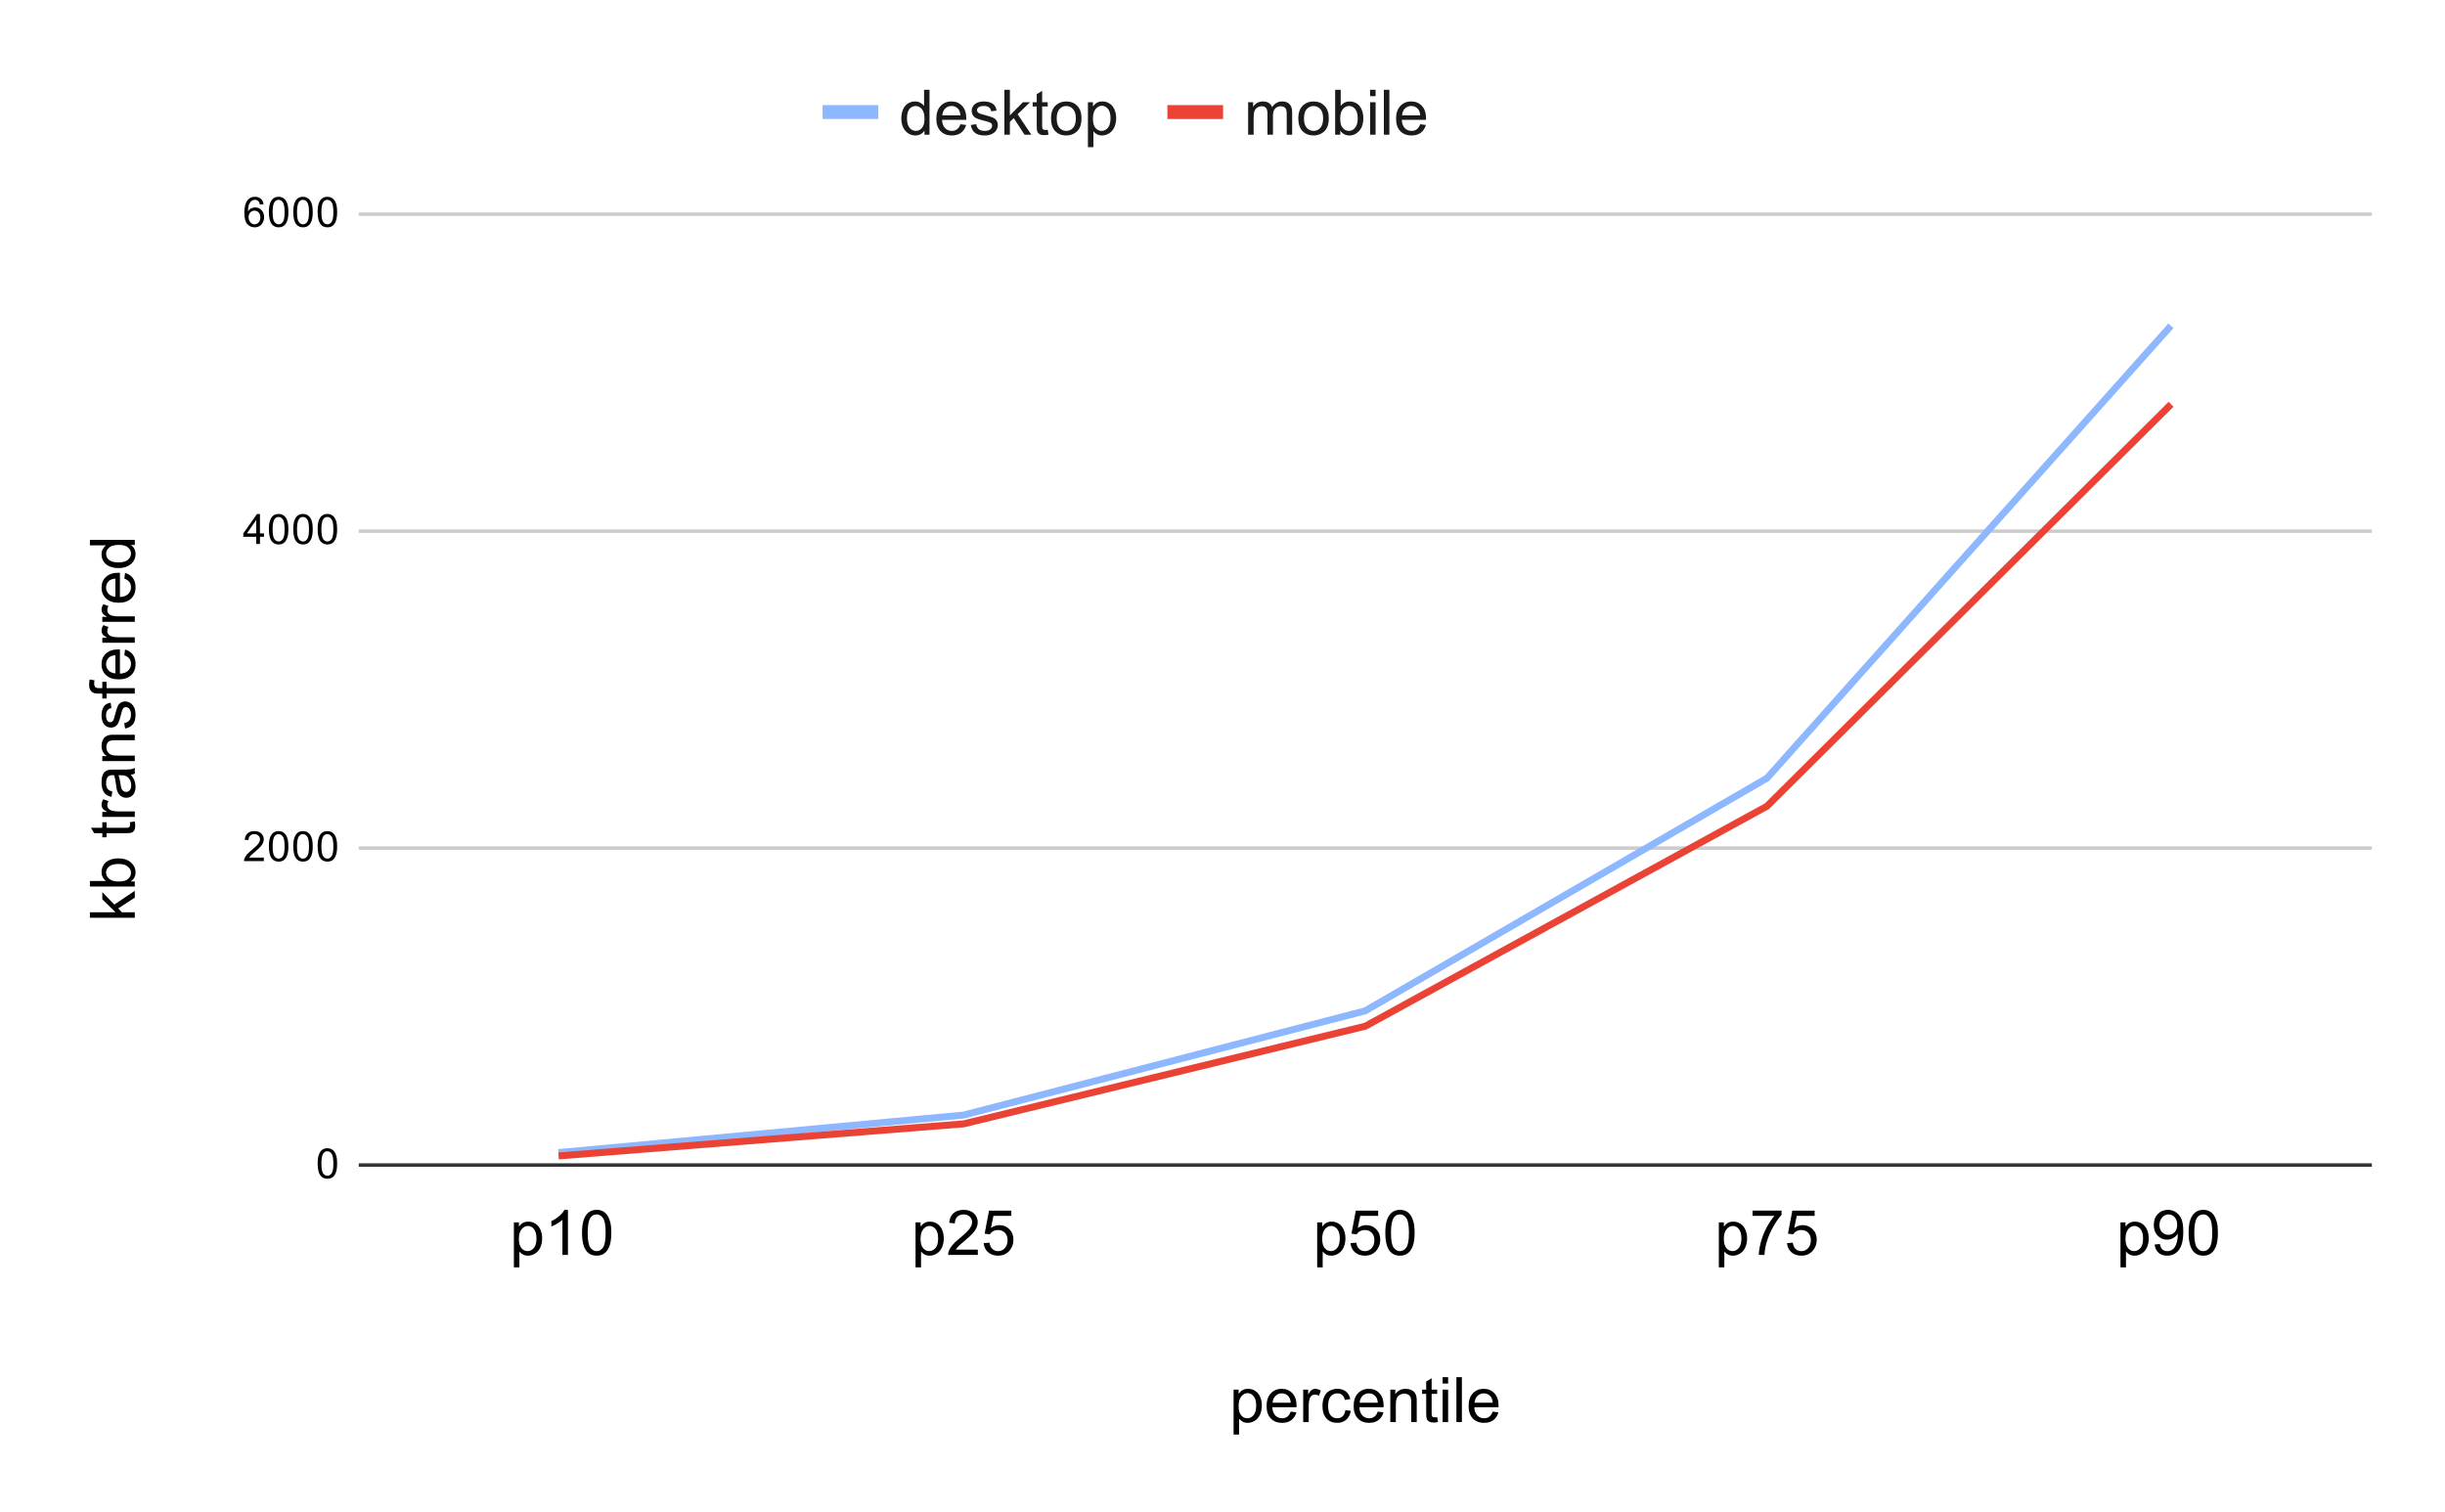 <svg version="1.1" viewBox="0.0 0.0 702.0 434.0" fill="none" stroke="none" stroke-linecap="square" stroke-miterlimit="10" width="702" height="434" xmlns:xlink="http://www.w3.org/1999/xlink" xmlns="http://www.w3.org/2000/svg"><path fill="#ffffff" d="M0 0L702.0 0L702.0 434.0L0 434.0L0 0Z" fill-rule="nonzero"/><path stroke="#333333" stroke-width="1.0" stroke-linecap="butt" d="M103.5 334.5L680.5 334.5" fill-rule="nonzero"/><path stroke="#cccccc" stroke-width="1.0" stroke-linecap="butt" d="M103.5 243.5L680.5 243.5" fill-rule="nonzero"/><path stroke="#cccccc" stroke-width="1.0" stroke-linecap="butt" d="M103.5 152.5L680.5 152.5" fill-rule="nonzero"/><path stroke="#cccccc" stroke-width="1.0" stroke-linecap="butt" d="M103.5 61.5L680.5 61.5" fill-rule="nonzero"/><clipPath id="id_0"><path d="M103.7 61.125L680.3 61.125L680.3 334.3L103.7 334.3L103.7 61.125Z" clip-rule="nonzero"/></clipPath><path stroke="#8db8ff" stroke-width="2.0" stroke-linecap="butt" clip-path="url(#id_0)" d="M161.36 330.831L276.68 320.154L392.0 290.223L507.32 223.427L622.64 94.289" fill-rule="nonzero"/><path stroke="#ea4335" stroke-width="2.0" stroke-linecap="butt" clip-path="url(#id_0)" d="M161.36 331.805L276.68 322.672L392.0 294.64L507.32 231.477L622.64 116.78" fill-rule="nonzero"/><path fill="#000000" fill-opacity="0.0" clip-path="url(#id_0)" d="M164.36 330.831C164.36 332.488 163.017 333.831 161.36 333.831C159.703 333.831 158.36 332.488 158.36 330.831C158.36 329.174 159.703 327.831 161.36 327.831C163.017 327.831 164.36 329.174 164.36 330.831Z" fill-rule="nonzero"/><path fill="#000000" fill-opacity="0.0" clip-path="url(#id_0)" d="M279.68 320.154C279.68 321.811 278.337 323.154 276.68 323.154C275.023 323.154 273.68 321.811 273.68 320.154C273.68 318.497 275.023 317.154 276.68 317.154C278.337 317.154 279.68 318.497 279.68 320.154Z" fill-rule="nonzero"/><path fill="#000000" fill-opacity="0.0" clip-path="url(#id_0)" d="M395.0 290.223C395.0 291.88 393.657 293.223 392.0 293.223C390.343 293.223 389.0 291.88 389.0 290.223C389.0 288.566 390.343 287.223 392.0 287.223C393.657 287.223 395.0 288.566 395.0 290.223Z" fill-rule="nonzero"/><path fill="#000000" fill-opacity="0.0" clip-path="url(#id_0)" d="M510.32 223.427C510.32 225.084 508.977 226.427 507.32 226.427C505.663 226.427 504.32 225.084 504.32 223.427C504.32 221.771 505.663 220.427 507.32 220.427C508.977 220.427 510.32 221.771 510.32 223.427Z" fill-rule="nonzero"/><path fill="#000000" fill-opacity="0.0" clip-path="url(#id_0)" d="M625.64 94.289C625.64 95.946 624.297 97.289 622.64 97.289C620.983 97.289 619.64 95.946 619.64 94.289C619.64 92.632 620.983 91.289 622.64 91.289C624.297 91.289 625.64 92.632 625.64 94.289Z" fill-rule="nonzero"/><path fill="#000000" fill-opacity="0.0" clip-path="url(#id_0)" d="M164.36 331.805C164.36 333.462 163.017 334.805 161.36 334.805C159.703 334.805 158.36 333.462 158.36 331.805C158.36 330.148 159.703 328.805 161.36 328.805C163.017 328.805 164.36 330.148 164.36 331.805Z" fill-rule="nonzero"/><path fill="#000000" fill-opacity="0.0" clip-path="url(#id_0)" d="M279.68 322.672C279.68 324.329 278.337 325.672 276.68 325.672C275.023 325.672 273.68 324.329 273.68 322.672C273.68 321.015 275.023 319.672 276.68 319.672C278.337 319.672 279.68 321.015 279.68 322.672Z" fill-rule="nonzero"/><path fill="#000000" fill-opacity="0.0" clip-path="url(#id_0)" d="M395.0 294.64C395.0 296.296 393.657 297.64 392.0 297.64C390.343 297.64 389.0 296.296 389.0 294.64C389.0 292.983 390.343 291.64 392.0 291.64C393.657 291.64 395.0 292.983 395.0 294.64Z" fill-rule="nonzero"/><path fill="#000000" fill-opacity="0.0" clip-path="url(#id_0)" d="M510.32 231.477C510.32 233.134 508.977 234.477 507.32 234.477C505.663 234.477 504.32 233.134 504.32 231.477C504.32 229.82 505.663 228.477 507.32 228.477C508.977 228.477 510.32 229.82 510.32 231.477Z" fill-rule="nonzero"/><path fill="#000000" fill-opacity="0.0" clip-path="url(#id_0)" d="M625.64 116.78C625.64 118.437 624.297 119.78 622.64 119.78C620.983 119.78 619.64 118.437 619.64 116.78C619.64 115.123 620.983 113.78 622.64 113.78C624.297 113.78 625.64 115.123 625.64 116.78Z" fill-rule="nonzero"/><path fill="#000000" d="M354.188 411.878L354.188 398.972L355.625 398.972L355.625 400.175Q356.141 399.472 356.781 399.113Q357.422 398.753 358.328 398.753Q359.531 398.753 360.438 399.378Q361.359 399.988 361.828 401.113Q362.297 402.222 362.297 403.566Q362.297 404.988 361.781 406.144Q361.266 407.284 360.281 407.909Q359.297 408.519 358.219 408.519Q357.438 408.519 356.797 408.191Q356.172 407.847 355.766 407.331L355.766 411.878L354.188 411.878ZM355.625 403.691Q355.625 405.488 356.344 406.347Q357.078 407.206 358.109 407.206Q359.172 407.206 359.922 406.316Q360.672 405.425 360.672 403.55Q360.672 401.769 359.938 400.878Q359.203 399.988 358.188 399.988Q357.172 399.988 356.391 400.941Q355.625 401.878 355.625 403.691ZM370.578 405.3L372.219 405.503Q371.828 406.925 370.781 407.722Q369.734 408.519 368.109 408.519Q366.062 408.519 364.859 407.253Q363.656 405.988 363.656 403.706Q363.656 401.363 364.859 400.066Q366.078 398.753 368.016 398.753Q369.891 398.753 371.078 400.034Q372.266 401.3 372.266 403.613Q372.266 403.753 372.25 404.034L365.297 404.034Q365.375 405.581 366.156 406.394Q366.953 407.206 368.109 407.206Q368.984 407.206 369.594 406.753Q370.219 406.3 370.578 405.3ZM365.375 402.738L370.594 402.738Q370.484 401.566 370.0 400.972Q369.234 400.05 368.031 400.05Q366.953 400.05 366.203 400.784Q365.469 401.519 365.375 402.738ZM374.172 408.3L374.172 398.972L375.594 398.972L375.594 400.378Q376.141 399.394 376.594 399.081Q377.062 398.753 377.609 398.753Q378.422 398.753 379.234 399.269L378.703 400.738Q378.109 400.394 377.531 400.394Q377.016 400.394 376.594 400.706Q376.188 401.019 376.016 401.566Q375.75 402.409 375.75 403.409L375.75 408.3L374.172 408.3ZM386.281 404.878L387.828 405.081Q387.578 406.691 386.531 407.613Q385.484 408.519 383.953 408.519Q382.031 408.519 380.859 407.269Q379.703 406.003 379.703 403.675Q379.703 402.159 380.203 401.034Q380.703 399.894 381.719 399.331Q382.75 398.753 383.953 398.753Q385.484 398.753 386.438 399.534Q387.406 400.3 387.688 401.706L386.141 401.941Q385.922 401.003 385.359 400.534Q384.812 400.05 384.016 400.05Q382.828 400.05 382.078 400.909Q381.328 401.769 381.328 403.628Q381.328 405.503 382.047 406.363Q382.766 407.206 383.938 407.206Q384.859 407.206 385.484 406.644Q386.109 406.066 386.281 404.878ZM395.578 405.3L397.219 405.503Q396.828 406.925 395.781 407.722Q394.734 408.519 393.109 408.519Q391.062 408.519 389.859 407.253Q388.656 405.988 388.656 403.706Q388.656 401.363 389.859 400.066Q391.078 398.753 393.016 398.753Q394.891 398.753 396.078 400.034Q397.266 401.3 397.266 403.613Q397.266 403.753 397.25 404.034L390.297 404.034Q390.375 405.581 391.156 406.394Q391.953 407.206 393.109 407.206Q393.984 407.206 394.594 406.753Q395.219 406.3 395.578 405.3ZM390.375 402.738L395.594 402.738Q395.484 401.566 395.0 400.972Q394.234 400.05 393.031 400.05Q391.953 400.05 391.203 400.784Q390.469 401.519 390.375 402.738ZM399.188 408.3L399.188 398.972L400.609 398.972L400.609 400.3Q401.641 398.753 403.578 398.753Q404.422 398.753 405.125 399.066Q405.844 399.363 406.188 399.863Q406.547 400.347 406.688 401.019Q406.766 401.456 406.766 402.566L406.766 408.3L405.188 408.3L405.188 402.628Q405.188 401.659 405.0 401.175Q404.828 400.691 404.344 400.409Q403.875 400.128 403.25 400.128Q402.234 400.128 401.5 400.769Q400.766 401.409 400.766 403.206L400.766 408.3L399.188 408.3ZM412.641 406.878L412.875 408.284Q412.203 408.425 411.672 408.425Q410.812 408.425 410.328 408.159Q409.859 407.878 409.672 407.441Q409.484 406.988 409.484 405.566L409.484 400.191L408.312 400.191L408.312 398.972L409.484 398.972L409.484 396.659L411.047 395.706L411.047 398.972L412.641 398.972L412.641 400.191L411.047 400.191L411.047 405.659Q411.047 406.331 411.125 406.534Q411.219 406.722 411.406 406.831Q411.594 406.941 411.953 406.941Q412.203 406.941 412.641 406.878ZM414.203 397.238L414.203 395.409L415.781 395.409L415.781 397.238L414.203 397.238ZM414.203 408.3L414.203 398.972L415.781 398.972L415.781 408.3L414.203 408.3ZM418.156 408.3L418.156 395.409L419.734 395.409L419.734 408.3L418.156 408.3ZM428.578 405.3L430.219 405.503Q429.828 406.925 428.781 407.722Q427.734 408.519 426.109 408.519Q424.062 408.519 422.859 407.253Q421.656 405.988 421.656 403.706Q421.656 401.363 422.859 400.066Q424.078 398.753 426.016 398.753Q427.891 398.753 429.078 400.034Q430.266 401.3 430.266 403.613Q430.266 403.753 430.25 404.034L423.297 404.034Q423.375 405.581 424.156 406.394Q424.953 407.206 426.109 407.206Q426.984 407.206 427.594 406.753Q428.219 406.3 428.578 405.3ZM423.375 402.738L428.594 402.738Q428.484 401.566 428.0 400.972Q427.234 400.05 426.031 400.05Q424.953 400.05 424.203 400.784Q423.469 401.519 423.375 402.738Z" fill-rule="nonzero"/><path fill="#000000" d="M38.7 263.51L25.809 263.51L25.809 261.931L33.169 261.931L29.372 258.197L29.372 256.15L32.825 259.713L38.7 255.775L38.7 257.728L33.934 260.822L34.997 261.931L38.7 261.931L38.7 263.51ZM38.7 253.072L38.7 254.541L25.809 254.541L25.809 252.947L30.419 252.947Q29.153 251.947 29.153 250.4Q29.153 249.541 29.512 248.775Q29.856 247.994 30.481 247.51Q31.106 247.01 31.997 246.728Q32.887 246.447 33.887 246.447Q36.294 246.447 37.606 247.635Q38.919 248.806 38.919 250.478Q38.919 252.119 37.528 253.072L38.7 253.072ZM33.966 253.088Q35.637 253.088 36.387 252.635Q37.606 251.885 37.606 250.603Q37.606 249.572 36.716 248.822Q35.809 248.056 34.028 248.056Q32.2 248.056 31.325 248.791Q30.45 249.51 30.45 250.541Q30.45 251.572 31.356 252.338Q32.262 253.088 33.966 253.088ZM37.278 236.072L38.684 235.838Q38.825 236.51 38.825 237.041Q38.825 237.9 38.559 238.385Q38.278 238.853 37.841 239.041Q37.387 239.228 35.966 239.228L30.591 239.228L30.591 240.4L29.372 240.4L29.372 239.228L27.059 239.228L26.106 237.666L29.372 237.666L29.372 236.072L30.591 236.072L30.591 237.666L36.059 237.666Q36.731 237.666 36.934 237.588Q37.122 237.494 37.231 237.306Q37.341 237.119 37.341 236.76Q37.341 236.51 37.278 236.072ZM38.7 234.541L29.372 234.541L29.372 233.119L30.778 233.119Q29.794 232.572 29.481 232.119Q29.153 231.65 29.153 231.103Q29.153 230.291 29.669 229.478L31.137 230.01Q30.794 230.603 30.794 231.181Q30.794 231.697 31.106 232.119Q31.419 232.525 31.966 232.697Q32.809 232.963 33.809 232.963L38.7 232.963L38.7 234.541ZM37.544 222.431Q38.294 223.306 38.606 224.135Q38.919 224.947 38.919 225.869Q38.919 227.416 38.169 228.244Q37.403 229.056 36.231 229.056Q35.559 229.056 34.997 228.744Q34.419 228.431 34.075 227.931Q33.731 227.431 33.559 226.791Q33.434 226.322 33.325 225.385Q33.091 223.478 32.778 222.572Q32.45 222.556 32.356 222.556Q31.403 222.556 30.997 223.01Q30.466 223.619 30.466 224.806Q30.466 225.931 30.856 226.463Q31.247 226.994 32.247 227.244L32.028 228.791Q31.028 228.572 30.419 228.103Q29.809 227.619 29.481 226.713Q29.153 225.791 29.153 224.572Q29.153 223.385 29.434 222.635Q29.716 221.885 30.153 221.541Q30.575 221.181 31.216 221.041Q31.622 220.963 32.684 220.963L34.794 220.963Q36.997 220.963 37.591 220.869Q38.169 220.76 38.7 220.463L38.7 222.119Q38.2 222.369 37.544 222.431ZM34.012 222.572Q34.372 223.431 34.606 225.15Q34.747 226.119 34.934 226.525Q35.106 226.931 35.45 227.15Q35.778 227.369 36.2 227.369Q36.825 227.369 37.247 226.9Q37.669 226.416 37.669 225.494Q37.669 224.572 37.278 223.869Q36.872 223.15 36.184 222.822Q35.637 222.572 34.591 222.572L34.012 222.572ZM38.7 218.525L29.372 218.525L29.372 217.103L30.7 217.103Q29.153 216.072 29.153 214.135Q29.153 213.291 29.466 212.588Q29.762 211.869 30.262 211.525Q30.747 211.166 31.419 211.025Q31.856 210.947 32.966 210.947L38.7 210.947L38.7 212.525L33.028 212.525Q32.059 212.525 31.575 212.713Q31.091 212.885 30.809 213.369Q30.528 213.838 30.528 214.463Q30.528 215.478 31.169 216.213Q31.809 216.947 33.606 216.947L38.7 216.947L38.7 218.525ZM35.919 209.166L35.669 207.588Q36.606 207.463 37.106 206.869Q37.606 206.26 37.606 205.181Q37.606 204.088 37.169 203.556Q36.716 203.025 36.122 203.025Q35.591 203.025 35.278 203.494Q35.075 203.822 34.747 205.119Q34.309 206.853 33.997 207.525Q33.669 208.197 33.106 208.556Q32.528 208.9 31.841 208.9Q31.216 208.9 30.684 208.619Q30.153 208.322 29.809 207.838Q29.528 207.463 29.341 206.822Q29.153 206.181 29.153 205.463Q29.153 204.353 29.481 203.525Q29.794 202.697 30.341 202.306Q30.872 201.9 31.778 201.76L31.981 203.306Q31.262 203.416 30.856 203.916Q30.45 204.416 30.45 205.338Q30.45 206.431 30.809 206.9Q31.169 207.369 31.653 207.369Q31.966 207.369 32.216 207.166Q32.466 206.978 32.637 206.572Q32.716 206.322 33.044 205.166Q33.481 203.494 33.778 202.838Q34.059 202.166 34.606 201.791Q35.153 201.4 35.95 201.4Q36.747 201.4 37.45 201.869Q38.153 202.322 38.544 203.197Q38.919 204.072 38.919 205.166Q38.919 206.994 38.169 207.947Q37.403 208.9 35.919 209.166ZM38.7 199.15L30.591 199.15L30.591 200.541L29.372 200.541L29.372 199.15L28.372 199.15Q27.434 199.15 26.981 198.978Q26.356 198.76 25.981 198.181Q25.591 197.603 25.591 196.556Q25.591 195.9 25.747 195.088L27.137 195.322Q27.044 195.822 27.044 196.26Q27.044 196.978 27.356 197.275Q27.653 197.572 28.497 197.572L29.372 197.572L29.372 195.76L30.591 195.76L30.591 197.572L38.7 197.572L38.7 199.15ZM35.7 188.135L35.903 186.494Q37.325 186.885 38.122 187.931Q38.919 188.978 38.919 190.603Q38.919 192.65 37.653 193.853Q36.387 195.056 34.106 195.056Q31.762 195.056 30.466 193.853Q29.153 192.635 29.153 190.697Q29.153 188.822 30.434 187.635Q31.7 186.447 34.012 186.447Q34.153 186.447 34.434 186.463L34.434 193.416Q35.981 193.338 36.794 192.556Q37.606 191.76 37.606 190.603Q37.606 189.728 37.153 189.119Q36.7 188.494 35.7 188.135ZM33.137 193.338L33.137 188.119Q31.966 188.228 31.372 188.713Q30.45 189.478 30.45 190.681Q30.45 191.76 31.184 192.51Q31.919 193.244 33.137 193.338ZM38.7 184.541L29.372 184.541L29.372 183.119L30.778 183.119Q29.794 182.572 29.481 182.119Q29.153 181.65 29.153 181.103Q29.153 180.291 29.669 179.478L31.137 180.01Q30.794 180.603 30.794 181.181Q30.794 181.697 31.106 182.119Q31.419 182.525 31.966 182.697Q32.809 182.963 33.809 182.963L38.7 182.963L38.7 184.541ZM38.7 178.541L29.372 178.541L29.372 177.119L30.778 177.119Q29.794 176.572 29.481 176.119Q29.153 175.65 29.153 175.103Q29.153 174.291 29.669 173.478L31.137 174.01Q30.794 174.603 30.794 175.181Q30.794 175.697 31.106 176.119Q31.419 176.525 31.966 176.697Q32.809 176.963 33.809 176.963L38.7 176.963L38.7 178.541ZM35.7 166.135L35.903 164.494Q37.325 164.885 38.122 165.931Q38.919 166.978 38.919 168.603Q38.919 170.65 37.653 171.853Q36.387 173.056 34.106 173.056Q31.762 173.056 30.466 171.853Q29.153 170.635 29.153 168.697Q29.153 166.822 30.434 165.635Q31.7 164.447 34.012 164.447Q34.153 164.447 34.434 164.463L34.434 171.416Q35.981 171.338 36.794 170.556Q37.606 169.76 37.606 168.603Q37.606 167.728 37.153 167.119Q36.7 166.494 35.7 166.135ZM33.137 171.338L33.137 166.119Q31.966 166.228 31.372 166.713Q30.45 167.478 30.45 168.681Q30.45 169.76 31.184 170.51Q31.919 171.244 33.137 171.338ZM38.7 156.463L37.528 156.463Q38.919 157.353 38.919 159.088Q38.919 160.197 38.309 161.135Q37.684 162.072 36.591 162.588Q35.481 163.103 34.044 163.103Q32.637 163.103 31.512 162.635Q30.372 162.166 29.762 161.244Q29.153 160.306 29.153 159.15Q29.153 158.306 29.512 157.65Q29.872 156.994 30.434 156.572L25.809 156.572L25.809 155.01L38.7 155.01L38.7 156.463ZM34.044 161.478Q35.841 161.478 36.731 160.728Q37.606 159.963 37.606 158.931Q37.606 157.9 36.762 157.181Q35.919 156.447 34.169 156.447Q32.262 156.447 31.372 157.181Q30.466 157.916 30.466 158.994Q30.466 160.056 31.325 160.775Q32.184 161.478 34.044 161.478Z" fill-rule="nonzero"/><path fill="#000000" d="M91.2 334.066Q91.2 332.534 91.513 331.613Q91.825 330.675 92.434 330.175Q93.059 329.675 93.997 329.675Q94.684 329.675 95.2 329.956Q95.731 330.238 96.075 330.769Q96.419 331.284 96.606 332.034Q96.794 332.784 96.794 334.066Q96.794 335.581 96.481 336.503Q96.184 337.425 95.559 337.941Q94.95 338.441 93.997 338.441Q92.763 338.441 92.044 337.55Q91.2 336.488 91.2 334.066ZM92.278 334.066Q92.278 336.175 92.778 336.878Q93.278 337.581 93.997 337.581Q94.731 337.581 95.216 336.878Q95.716 336.175 95.716 334.066Q95.716 331.941 95.216 331.253Q94.731 330.55 93.981 330.55Q93.263 330.55 92.825 331.159Q92.278 331.941 92.278 334.066Z" fill-rule="nonzero"/><path fill="#000000" d="M75.747 246.226L75.747 247.242L70.059 247.242Q70.059 246.867 70.184 246.507Q70.403 245.929 70.872 245.367Q71.356 244.804 72.263 244.07Q73.669 242.914 74.153 242.242Q74.653 241.57 74.653 240.976Q74.653 240.351 74.2 239.929Q73.747 239.492 73.028 239.492Q72.263 239.492 71.809 239.945Q71.356 240.398 71.341 241.211L70.263 241.101Q70.372 239.882 71.091 239.257Q71.825 238.617 73.059 238.617Q74.294 238.617 75.013 239.304Q75.731 239.992 75.731 241.007Q75.731 241.523 75.513 242.023Q75.309 242.507 74.809 243.07Q74.325 243.617 73.2 244.57Q72.247 245.367 71.966 245.664Q71.7 245.945 71.528 246.226L75.747 246.226ZM77.2 243.007Q77.2 241.476 77.513 240.554Q77.825 239.617 78.434 239.117Q79.059 238.617 79.997 238.617Q80.684 238.617 81.2 238.898Q81.731 239.179 82.075 239.711Q82.419 240.226 82.606 240.976Q82.794 241.726 82.794 243.007Q82.794 244.523 82.481 245.445Q82.184 246.367 81.559 246.882Q80.95 247.382 79.997 247.382Q78.763 247.382 78.044 246.492Q77.2 245.429 77.2 243.007ZM78.278 243.007Q78.278 245.117 78.778 245.82Q79.278 246.523 79.997 246.523Q80.731 246.523 81.216 245.82Q81.716 245.117 81.716 243.007Q81.716 240.882 81.216 240.195Q80.731 239.492 79.981 239.492Q79.263 239.492 78.825 240.101Q78.278 240.882 78.278 243.007ZM84.2 243.007Q84.2 241.476 84.513 240.554Q84.825 239.617 85.434 239.117Q86.059 238.617 86.997 238.617Q87.684 238.617 88.2 238.898Q88.731 239.179 89.075 239.711Q89.419 240.226 89.606 240.976Q89.794 241.726 89.794 243.007Q89.794 244.523 89.481 245.445Q89.184 246.367 88.559 246.882Q87.95 247.382 86.997 247.382Q85.763 247.382 85.044 246.492Q84.2 245.429 84.2 243.007ZM85.278 243.007Q85.278 245.117 85.778 245.82Q86.278 246.523 86.997 246.523Q87.731 246.523 88.216 245.82Q88.716 245.117 88.716 243.007Q88.716 240.882 88.216 240.195Q87.731 239.492 86.981 239.492Q86.263 239.492 85.825 240.101Q85.278 240.882 85.278 243.007ZM91.2 243.007Q91.2 241.476 91.513 240.554Q91.825 239.617 92.434 239.117Q93.059 238.617 93.997 238.617Q94.684 238.617 95.2 238.898Q95.731 239.179 96.075 239.711Q96.419 240.226 96.606 240.976Q96.794 241.726 96.794 243.007Q96.794 244.523 96.481 245.445Q96.184 246.367 95.559 246.882Q94.95 247.382 93.997 247.382Q92.763 247.382 92.044 246.492Q91.2 245.429 91.2 243.007ZM92.278 243.007Q92.278 245.117 92.778 245.82Q93.278 246.523 93.997 246.523Q94.731 246.523 95.216 245.82Q95.716 245.117 95.716 243.007Q95.716 240.882 95.216 240.195Q94.731 239.492 93.981 239.492Q93.263 239.492 92.825 240.101Q92.278 240.882 92.278 243.007Z" fill-rule="nonzero"/><path fill="#000000" d="M73.575 156.184L73.575 154.121L69.856 154.121L69.856 153.152L73.778 147.59L74.638 147.59L74.638 153.152L75.794 153.152L75.794 154.121L74.638 154.121L74.638 156.184L73.575 156.184ZM73.575 153.152L73.575 149.293L70.888 153.152L73.575 153.152ZM77.2 151.949Q77.2 150.418 77.513 149.496Q77.825 148.559 78.434 148.059Q79.059 147.559 79.997 147.559Q80.684 147.559 81.2 147.84Q81.731 148.121 82.075 148.652Q82.419 149.168 82.606 149.918Q82.794 150.668 82.794 151.949Q82.794 153.465 82.481 154.387Q82.184 155.309 81.559 155.824Q80.95 156.324 79.997 156.324Q78.763 156.324 78.044 155.434Q77.2 154.371 77.2 151.949ZM78.278 151.949Q78.278 154.059 78.778 154.762Q79.278 155.465 79.997 155.465Q80.731 155.465 81.216 154.762Q81.716 154.059 81.716 151.949Q81.716 149.824 81.216 149.137Q80.731 148.434 79.981 148.434Q79.263 148.434 78.825 149.043Q78.278 149.824 78.278 151.949ZM84.2 151.949Q84.2 150.418 84.513 149.496Q84.825 148.559 85.434 148.059Q86.059 147.559 86.997 147.559Q87.684 147.559 88.2 147.84Q88.731 148.121 89.075 148.652Q89.419 149.168 89.606 149.918Q89.794 150.668 89.794 151.949Q89.794 153.465 89.481 154.387Q89.184 155.309 88.559 155.824Q87.95 156.324 86.997 156.324Q85.763 156.324 85.044 155.434Q84.2 154.371 84.2 151.949ZM85.278 151.949Q85.278 154.059 85.778 154.762Q86.278 155.465 86.997 155.465Q87.731 155.465 88.216 154.762Q88.716 154.059 88.716 151.949Q88.716 149.824 88.216 149.137Q87.731 148.434 86.981 148.434Q86.263 148.434 85.825 149.043Q85.278 149.824 85.278 151.949ZM91.2 151.949Q91.2 150.418 91.513 149.496Q91.825 148.559 92.434 148.059Q93.059 147.559 93.997 147.559Q94.684 147.559 95.2 147.84Q95.731 148.121 96.075 148.652Q96.419 149.168 96.606 149.918Q96.794 150.668 96.794 151.949Q96.794 153.465 96.481 154.387Q96.184 155.309 95.559 155.824Q94.95 156.324 93.997 156.324Q92.763 156.324 92.044 155.434Q91.2 154.371 91.2 151.949ZM92.278 151.949Q92.278 154.059 92.778 154.762Q93.278 155.465 93.997 155.465Q94.731 155.465 95.216 154.762Q95.716 154.059 95.716 151.949Q95.716 149.824 95.216 149.137Q94.731 148.434 93.981 148.434Q93.263 148.434 92.825 149.043Q92.278 149.824 92.278 151.949Z" fill-rule="nonzero"/><path fill="#000000" d="M75.669 58.641L74.622 58.719Q74.481 58.094 74.231 57.813Q73.794 57.36 73.169 57.36Q72.669 57.36 72.278 57.641Q71.794 58.016 71.497 58.719Q71.216 59.407 71.2 60.688Q71.575 60.11 72.122 59.828Q72.684 59.547 73.294 59.547Q74.341 59.547 75.075 60.328Q75.825 61.11 75.825 62.328Q75.825 63.141 75.466 63.844Q75.122 64.532 74.513 64.907Q73.903 65.266 73.138 65.266Q71.809 65.266 70.981 64.297Q70.153 63.328 70.153 61.11Q70.153 58.61 71.075 57.485Q71.872 56.5 73.231 56.5Q74.247 56.5 74.888 57.078Q75.544 57.641 75.669 58.641ZM71.372 62.344Q71.372 62.891 71.591 63.391Q71.825 63.875 72.231 64.141Q72.653 64.407 73.122 64.407Q73.778 64.407 74.263 63.875Q74.747 63.328 74.747 62.407Q74.747 61.516 74.263 61Q73.794 60.485 73.075 60.485Q72.356 60.485 71.856 61Q71.372 61.516 71.372 62.344ZM77.2 60.891Q77.2 59.36 77.513 58.438Q77.825 57.5 78.434 57Q79.059 56.5 79.997 56.5Q80.684 56.5 81.2 56.782Q81.731 57.063 82.075 57.594Q82.419 58.11 82.606 58.86Q82.794 59.61 82.794 60.891Q82.794 62.407 82.481 63.328Q82.184 64.25 81.559 64.766Q80.95 65.266 79.997 65.266Q78.763 65.266 78.044 64.375Q77.2 63.313 77.2 60.891ZM78.278 60.891Q78.278 63 78.778 63.703Q79.278 64.407 79.997 64.407Q80.731 64.407 81.216 63.703Q81.716 63 81.716 60.891Q81.716 58.766 81.216 58.078Q80.731 57.375 79.981 57.375Q79.263 57.375 78.825 57.985Q78.278 58.766 78.278 60.891ZM84.2 60.891Q84.2 59.36 84.513 58.438Q84.825 57.5 85.434 57Q86.059 56.5 86.997 56.5Q87.684 56.5 88.2 56.782Q88.731 57.063 89.075 57.594Q89.419 58.11 89.606 58.86Q89.794 59.61 89.794 60.891Q89.794 62.407 89.481 63.328Q89.184 64.25 88.559 64.766Q87.95 65.266 86.997 65.266Q85.763 65.266 85.044 64.375Q84.2 63.313 84.2 60.891ZM85.278 60.891Q85.278 63 85.778 63.703Q86.278 64.407 86.997 64.407Q87.731 64.407 88.216 63.703Q88.716 63 88.716 60.891Q88.716 58.766 88.216 58.078Q87.731 57.375 86.981 57.375Q86.263 57.375 85.825 57.985Q85.278 58.766 85.278 60.891ZM91.2 60.891Q91.2 59.36 91.513 58.438Q91.825 57.5 92.434 57Q93.059 56.5 93.997 56.5Q94.684 56.5 95.2 56.782Q95.731 57.063 96.075 57.594Q96.419 58.11 96.606 58.86Q96.794 59.61 96.794 60.891Q96.794 62.407 96.481 63.328Q96.184 64.25 95.559 64.766Q94.95 65.266 93.997 65.266Q92.763 65.266 92.044 64.375Q91.2 63.313 91.2 60.891ZM92.278 60.891Q92.278 63 92.778 63.703Q93.278 64.407 93.997 64.407Q94.731 64.407 95.216 63.703Q95.716 63 95.716 60.891Q95.716 58.766 95.216 58.078Q94.731 57.375 93.981 57.375Q93.263 57.375 92.825 57.985Q92.278 58.766 92.278 60.891Z" fill-rule="nonzero"/><path fill="#000000" d="M147.548 363.878L147.548 350.972L148.985 350.972L148.985 352.175Q149.501 351.472 150.141 351.113Q150.782 350.753 151.688 350.753Q152.891 350.753 153.798 351.378Q154.719 351.988 155.188 353.113Q155.657 354.222 155.657 355.566Q155.657 356.988 155.141 358.144Q154.626 359.284 153.641 359.909Q152.657 360.519 151.579 360.519Q150.798 360.519 150.157 360.191Q149.532 359.847 149.126 359.331L149.126 363.878L147.548 363.878ZM148.985 355.691Q148.985 357.488 149.704 358.347Q150.438 359.206 151.469 359.206Q152.532 359.206 153.282 358.316Q154.032 357.425 154.032 355.55Q154.032 353.769 153.298 352.878Q152.563 351.988 151.548 351.988Q150.532 351.988 149.751 352.941Q148.985 353.878 148.985 355.691ZM163.063 360.3L161.485 360.3L161.485 350.222Q160.907 350.769 159.985 351.316Q159.063 351.847 158.313 352.128L158.313 350.597Q159.641 349.972 160.641 349.081Q161.641 348.191 162.048 347.363L163.063 347.363L163.063 360.3ZM167.11 353.941Q167.11 351.659 167.579 350.269Q168.048 348.878 168.969 348.128Q169.907 347.363 171.313 347.363Q172.344 347.363 173.126 347.784Q173.907 348.191 174.407 348.988Q174.923 349.769 175.219 350.909Q175.516 352.034 175.516 353.941Q175.516 356.206 175.048 357.613Q174.579 359.003 173.641 359.769Q172.719 360.519 171.313 360.519Q169.438 360.519 168.376 359.191Q167.11 357.581 167.11 353.941ZM168.735 353.941Q168.735 357.113 169.469 358.175Q170.219 359.222 171.313 359.222Q172.391 359.222 173.141 358.175Q173.891 357.113 173.891 353.941Q173.891 350.769 173.141 349.722Q172.391 348.675 171.298 348.675Q170.204 348.675 169.548 349.597Q168.735 350.769 168.735 353.941Z" fill-rule="nonzero"/><path fill="#000000" d="M262.868 363.878L262.868 350.972L264.305 350.972L264.305 352.175Q264.821 351.472 265.461 351.113Q266.102 350.753 267.008 350.753Q268.211 350.753 269.118 351.378Q270.039 351.988 270.508 353.113Q270.977 354.222 270.977 355.566Q270.977 356.988 270.461 358.144Q269.946 359.284 268.961 359.909Q267.977 360.519 266.899 360.519Q266.118 360.519 265.477 360.191Q264.852 359.847 264.446 359.331L264.446 363.878L262.868 363.878ZM264.305 355.691Q264.305 357.488 265.024 358.347Q265.758 359.206 266.789 359.206Q267.852 359.206 268.602 358.316Q269.352 357.425 269.352 355.55Q269.352 353.769 268.618 352.878Q267.883 351.988 266.868 351.988Q265.852 351.988 265.071 352.941Q264.305 353.878 264.305 355.691ZM280.743 358.784L280.743 360.3L272.227 360.3Q272.211 359.722 272.414 359.206Q272.743 358.331 273.446 357.488Q274.164 356.644 275.524 355.534Q277.618 353.816 278.352 352.816Q279.102 351.8 279.102 350.909Q279.102 349.956 278.43 349.316Q277.758 348.675 276.68 348.675Q275.524 348.675 274.836 349.363Q274.164 350.05 274.149 351.253L272.524 351.081Q272.696 349.269 273.774 348.316Q274.868 347.363 276.711 347.363Q278.555 347.363 279.633 348.394Q280.727 349.425 280.727 350.941Q280.727 351.706 280.399 352.456Q280.086 353.206 279.352 354.034Q278.618 354.863 276.914 356.3Q275.493 357.503 275.086 357.925Q274.68 358.347 274.43 358.784L280.743 358.784ZM282.43 356.925L284.086 356.784Q284.274 358.003 284.946 358.613Q285.618 359.222 286.571 359.222Q287.711 359.222 288.493 358.363Q289.289 357.503 289.289 356.066Q289.289 354.722 288.524 353.941Q287.774 353.159 286.539 353.159Q285.774 353.159 285.149 353.503Q284.539 353.847 284.196 354.409L282.711 354.206L283.961 347.597L290.368 347.597L290.368 349.097L285.227 349.097L284.524 352.566Q285.696 351.753 286.961 351.753Q288.649 351.753 289.805 352.925Q290.977 354.097 290.977 355.925Q290.977 357.675 289.946 358.956Q288.711 360.519 286.571 360.519Q284.805 360.519 283.696 359.534Q282.586 358.55 282.43 356.925Z" fill-rule="nonzero"/><path fill="#000000" d="M378.188 363.878L378.188 350.972L379.625 350.972L379.625 352.175Q380.141 351.472 380.781 351.113Q381.422 350.753 382.328 350.753Q383.531 350.753 384.438 351.378Q385.359 351.988 385.828 353.113Q386.297 354.222 386.297 355.566Q386.297 356.988 385.781 358.144Q385.266 359.284 384.281 359.909Q383.297 360.519 382.219 360.519Q381.438 360.519 380.797 360.191Q380.172 359.847 379.766 359.331L379.766 363.878L378.188 363.878ZM379.625 355.691Q379.625 357.488 380.344 358.347Q381.078 359.206 382.109 359.206Q383.172 359.206 383.922 358.316Q384.672 357.425 384.672 355.55Q384.672 353.769 383.938 352.878Q383.203 351.988 382.188 351.988Q381.172 351.988 380.391 352.941Q379.625 353.878 379.625 355.691ZM387.75 356.925L389.406 356.784Q389.594 358.003 390.266 358.613Q390.938 359.222 391.891 359.222Q393.031 359.222 393.812 358.363Q394.609 357.503 394.609 356.066Q394.609 354.722 393.844 353.941Q393.094 353.159 391.859 353.159Q391.094 353.159 390.469 353.503Q389.859 353.847 389.516 354.409L388.031 354.206L389.281 347.597L395.688 347.597L395.688 349.097L390.547 349.097L389.844 352.566Q391.016 351.753 392.281 351.753Q393.969 351.753 395.125 352.925Q396.297 354.097 396.297 355.925Q396.297 357.675 395.266 358.956Q394.031 360.519 391.891 360.519Q390.125 360.519 389.016 359.534Q387.906 358.55 387.75 356.925ZM397.75 353.941Q397.75 351.659 398.219 350.269Q398.688 348.878 399.609 348.128Q400.547 347.363 401.953 347.363Q402.984 347.363 403.766 347.784Q404.547 348.191 405.047 348.988Q405.562 349.769 405.859 350.909Q406.156 352.034 406.156 353.941Q406.156 356.206 405.688 357.613Q405.219 359.003 404.281 359.769Q403.359 360.519 401.953 360.519Q400.078 360.519 399.016 359.191Q397.75 357.581 397.75 353.941ZM399.375 353.941Q399.375 357.113 400.109 358.175Q400.859 359.222 401.953 359.222Q403.031 359.222 403.781 358.175Q404.531 357.113 404.531 353.941Q404.531 350.769 403.781 349.722Q403.031 348.675 401.938 348.675Q400.844 348.675 400.188 349.597Q399.375 350.769 399.375 353.941Z" fill-rule="nonzero"/><path fill="#000000" d="M493.507 363.878L493.507 350.972L494.945 350.972L494.945 352.175Q495.461 351.472 496.101 351.113Q496.742 350.753 497.648 350.753Q498.851 350.753 499.757 351.378Q500.679 351.988 501.148 353.113Q501.617 354.222 501.617 355.566Q501.617 356.988 501.101 358.144Q500.586 359.284 499.601 359.909Q498.617 360.519 497.539 360.519Q496.757 360.519 496.117 360.191Q495.492 359.847 495.086 359.331L495.086 363.878L493.507 363.878ZM494.945 355.691Q494.945 357.488 495.664 358.347Q496.398 359.206 497.429 359.206Q498.492 359.206 499.242 358.316Q499.992 357.425 499.992 355.55Q499.992 353.769 499.257 352.878Q498.523 351.988 497.507 351.988Q496.492 351.988 495.711 352.941Q494.945 353.878 494.945 355.691ZM503.179 349.097L503.179 347.581L511.507 347.581L511.507 348.816Q510.289 350.128 509.07 352.3Q507.867 354.456 507.211 356.753Q506.726 358.378 506.601 360.3L504.976 360.3Q505.007 358.784 505.57 356.628Q506.148 354.472 507.211 352.472Q508.273 350.472 509.476 349.097L503.179 349.097ZM513.07 356.925L514.726 356.784Q514.914 358.003 515.586 358.613Q516.258 359.222 517.211 359.222Q518.351 359.222 519.133 358.363Q519.929 357.503 519.929 356.066Q519.929 354.722 519.164 353.941Q518.414 353.159 517.179 353.159Q516.414 353.159 515.789 353.503Q515.179 353.847 514.836 354.409L513.351 354.206L514.601 347.597L521.008 347.597L521.008 349.097L515.867 349.097L515.164 352.566Q516.336 351.753 517.601 351.753Q519.289 351.753 520.445 352.925Q521.617 354.097 521.617 355.925Q521.617 357.675 520.586 358.956Q519.351 360.519 517.211 360.519Q515.445 360.519 514.336 359.534Q513.226 358.55 513.07 356.925Z" fill-rule="nonzero"/><path fill="#000000" d="M608.827 363.878L608.827 350.972L610.265 350.972L610.265 352.175Q610.781 351.472 611.421 351.113Q612.062 350.753 612.968 350.753Q614.171 350.753 615.077 351.378Q615.999 351.988 616.468 353.113Q616.937 354.222 616.937 355.566Q616.937 356.988 616.421 358.144Q615.906 359.284 614.921 359.909Q613.937 360.519 612.859 360.519Q612.077 360.519 611.437 360.191Q610.812 359.847 610.406 359.331L610.406 363.878L608.827 363.878ZM610.265 355.691Q610.265 357.488 610.984 358.347Q611.718 359.206 612.749 359.206Q613.812 359.206 614.562 358.316Q615.312 357.425 615.312 355.55Q615.312 353.769 614.577 352.878Q613.843 351.988 612.827 351.988Q611.812 351.988 611.031 352.941Q610.265 353.878 610.265 355.691ZM618.624 357.316L620.14 357.175Q620.343 358.253 620.874 358.738Q621.421 359.222 622.281 359.222Q623.015 359.222 623.562 358.894Q624.109 358.55 624.452 358.003Q624.812 357.441 625.046 356.488Q625.281 355.534 625.281 354.55Q625.281 354.441 625.281 354.238Q624.796 354.988 623.968 355.456Q623.156 355.925 622.202 355.925Q620.609 355.925 619.499 354.769Q618.39 353.613 618.39 351.706Q618.39 349.753 619.546 348.566Q620.702 347.363 622.437 347.363Q623.702 347.363 624.734 348.05Q625.781 348.722 626.312 349.972Q626.859 351.222 626.859 353.597Q626.859 356.066 626.312 357.534Q625.781 358.988 624.718 359.753Q623.671 360.519 622.249 360.519Q620.734 360.519 619.765 359.691Q618.812 358.847 618.624 357.316ZM625.109 351.628Q625.109 350.269 624.374 349.472Q623.656 348.675 622.64 348.675Q621.577 348.675 620.796 349.534Q620.015 350.394 620.015 351.769Q620.015 353.003 620.749 353.769Q621.499 354.534 622.593 354.534Q623.687 354.534 624.39 353.769Q625.109 353.003 625.109 351.628ZM628.39 353.941Q628.39 351.659 628.859 350.269Q629.327 348.878 630.249 348.128Q631.187 347.363 632.593 347.363Q633.624 347.363 634.406 347.784Q635.187 348.191 635.687 348.988Q636.202 349.769 636.499 350.909Q636.796 352.034 636.796 353.941Q636.796 356.206 636.327 357.613Q635.859 359.003 634.921 359.769Q633.999 360.519 632.593 360.519Q630.718 360.519 629.656 359.191Q628.39 357.581 628.39 353.941ZM630.015 353.941Q630.015 357.113 630.749 358.175Q631.499 359.222 632.593 359.222Q633.671 359.222 634.421 358.175Q635.171 357.113 635.171 353.941Q635.171 350.769 634.421 349.722Q633.671 348.675 632.577 348.675Q631.484 348.675 630.827 349.597Q630.015 350.769 630.015 353.941Z" fill-rule="nonzero"/><path stroke="#8db8ff" stroke-width="4.0" stroke-linecap="butt" d="M238.174 32.175L250.174 32.175" fill-rule="nonzero"/><path fill="#1a1a1a" d="M265.424 38.675L265.424 37.503Q264.534 38.894 262.799 38.894Q261.69 38.894 260.752 38.284Q259.815 37.659 259.299 36.566Q258.784 35.456 258.784 34.019Q258.784 32.613 259.252 31.488Q259.721 30.347 260.643 29.738Q261.58 29.128 262.737 29.128Q263.58 29.128 264.237 29.488Q264.893 29.847 265.315 30.409L265.315 25.784L266.877 25.784L266.877 38.675L265.424 38.675ZM260.409 34.019Q260.409 35.816 261.159 36.706Q261.924 37.581 262.955 37.581Q263.987 37.581 264.705 36.738Q265.44 35.894 265.44 34.144Q265.44 32.238 264.705 31.347Q263.971 30.441 262.893 30.441Q261.83 30.441 261.112 31.3Q260.409 32.159 260.409 34.019ZM275.752 35.675L277.393 35.878Q277.002 37.3 275.955 38.097Q274.909 38.894 273.284 38.894Q271.237 38.894 270.034 37.628Q268.83 36.363 268.83 34.081Q268.83 31.738 270.034 30.441Q271.252 29.128 273.19 29.128Q275.065 29.128 276.252 30.409Q277.44 31.675 277.44 33.988Q277.44 34.128 277.424 34.409L270.471 34.409Q270.549 35.956 271.33 36.769Q272.127 37.581 273.284 37.581Q274.159 37.581 274.768 37.128Q275.393 36.675 275.752 35.675ZM270.549 33.113L275.768 33.113Q275.659 31.941 275.174 31.347Q274.409 30.425 273.205 30.425Q272.127 30.425 271.377 31.159Q270.643 31.894 270.549 33.113ZM278.721 35.894L280.299 35.644Q280.424 36.581 281.018 37.081Q281.627 37.581 282.705 37.581Q283.799 37.581 284.33 37.144Q284.862 36.691 284.862 36.097Q284.862 35.566 284.393 35.253Q284.065 35.05 282.768 34.722Q281.034 34.284 280.362 33.972Q279.69 33.644 279.33 33.081Q278.987 32.503 278.987 31.816Q278.987 31.191 279.268 30.659Q279.565 30.128 280.049 29.784Q280.424 29.503 281.065 29.316Q281.705 29.128 282.424 29.128Q283.534 29.128 284.362 29.456Q285.19 29.769 285.58 30.316Q285.987 30.847 286.127 31.753L284.58 31.956Q284.471 31.238 283.971 30.831Q283.471 30.425 282.549 30.425Q281.455 30.425 280.987 30.784Q280.518 31.144 280.518 31.628Q280.518 31.941 280.721 32.191Q280.909 32.441 281.315 32.613Q281.565 32.691 282.721 33.019Q284.393 33.456 285.049 33.753Q285.721 34.034 286.096 34.581Q286.487 35.128 286.487 35.925Q286.487 36.722 286.018 37.425Q285.565 38.128 284.69 38.519Q283.815 38.894 282.721 38.894Q280.893 38.894 279.94 38.144Q278.987 37.378 278.721 35.894ZM288.377 38.675L288.377 25.784L289.955 25.784L289.955 33.144L293.69 29.347L295.737 29.347L292.174 32.8L296.112 38.675L294.159 38.675L291.065 33.909L289.955 34.972L289.955 38.675L288.377 38.675ZM300.815 37.253L301.049 38.659Q300.377 38.8 299.846 38.8Q298.987 38.8 298.502 38.534Q298.034 38.253 297.846 37.816Q297.659 37.363 297.659 35.941L297.659 30.566L296.487 30.566L296.487 29.347L297.659 29.347L297.659 27.034L299.221 26.081L299.221 29.347L300.815 29.347L300.815 30.566L299.221 30.566L299.221 36.034Q299.221 36.706 299.299 36.909Q299.393 37.097 299.58 37.206Q299.768 37.316 300.127 37.316Q300.377 37.316 300.815 37.253ZM301.768 34.003Q301.768 31.409 303.221 30.159Q304.424 29.128 306.143 29.128Q308.08 29.128 309.299 30.394Q310.518 31.659 310.518 33.878Q310.518 35.675 309.971 36.706Q309.44 37.738 308.409 38.316Q307.377 38.894 306.143 38.894Q304.19 38.894 302.971 37.644Q301.768 36.378 301.768 34.003ZM303.393 34.003Q303.393 35.8 304.174 36.691Q304.955 37.581 306.143 37.581Q307.33 37.581 308.112 36.691Q308.893 35.784 308.893 33.956Q308.893 32.222 308.096 31.331Q307.315 30.441 306.143 30.441Q304.955 30.441 304.174 31.331Q303.393 32.222 303.393 34.003ZM312.362 42.253L312.362 29.347L313.799 29.347L313.799 30.55Q314.315 29.847 314.955 29.488Q315.596 29.128 316.502 29.128Q317.705 29.128 318.612 29.753Q319.534 30.363 320.002 31.488Q320.471 32.597 320.471 33.941Q320.471 35.363 319.955 36.519Q319.44 37.659 318.455 38.284Q317.471 38.894 316.393 38.894Q315.612 38.894 314.971 38.566Q314.346 38.222 313.94 37.706L313.94 42.253L312.362 42.253ZM313.799 34.066Q313.799 35.863 314.518 36.722Q315.252 37.581 316.284 37.581Q317.346 37.581 318.096 36.691Q318.846 35.8 318.846 33.925Q318.846 32.144 318.112 31.253Q317.377 30.363 316.362 30.363Q315.346 30.363 314.565 31.316Q313.799 32.253 313.799 34.066Z" fill-rule="nonzero"/><path stroke="#ea4335" stroke-width="4.0" stroke-linecap="butt" d="M337.174 32.175L349.174 32.175" fill-rule="nonzero"/><path fill="#1a1a1a" d="M358.362 38.675L358.362 29.347L359.784 29.347L359.784 30.644Q360.221 29.972 360.94 29.55Q361.674 29.128 362.612 29.128Q363.643 29.128 364.299 29.566Q364.971 29.988 365.237 30.769Q366.346 29.128 368.127 29.128Q369.518 29.128 370.252 29.909Q371.002 30.675 371.002 32.269L371.002 38.675L369.44 38.675L369.44 32.8Q369.44 31.847 369.284 31.425Q369.127 31.003 368.721 30.753Q368.315 30.503 367.768 30.503Q366.784 30.503 366.127 31.159Q365.487 31.816 365.487 33.253L365.487 38.675L363.909 38.675L363.909 32.613Q363.909 31.55 363.518 31.034Q363.127 30.503 362.252 30.503Q361.58 30.503 361.018 30.863Q360.455 31.206 360.19 31.878Q359.94 32.55 359.94 33.831L359.94 38.675L358.362 38.675ZM372.768 34.003Q372.768 31.409 374.221 30.159Q375.424 29.128 377.143 29.128Q379.08 29.128 380.299 30.394Q381.518 31.659 381.518 33.878Q381.518 35.675 380.971 36.706Q380.44 37.738 379.409 38.316Q378.377 38.894 377.143 38.894Q375.19 38.894 373.971 37.644Q372.768 36.378 372.768 34.003ZM374.393 34.003Q374.393 35.8 375.174 36.691Q375.955 37.581 377.143 37.581Q378.33 37.581 379.112 36.691Q379.893 35.784 379.893 33.956Q379.893 32.222 379.096 31.331Q378.315 30.441 377.143 30.441Q375.955 30.441 375.174 31.331Q374.393 32.222 374.393 34.003ZM384.815 38.675L383.346 38.675L383.346 25.784L384.94 25.784L384.94 30.394Q385.94 29.128 387.487 29.128Q388.346 29.128 389.112 29.488Q389.893 29.831 390.377 30.456Q390.877 31.081 391.159 31.972Q391.44 32.863 391.44 33.863Q391.44 36.269 390.252 37.581Q389.08 38.894 387.409 38.894Q385.768 38.894 384.815 37.503L384.815 38.675ZM384.799 33.941Q384.799 35.613 385.252 36.363Q386.002 37.581 387.284 37.581Q388.315 37.581 389.065 36.691Q389.83 35.784 389.83 34.003Q389.83 32.175 389.096 31.3Q388.377 30.425 387.346 30.425Q386.315 30.425 385.549 31.331Q384.799 32.238 384.799 33.941ZM393.377 27.613L393.377 25.784L394.955 25.784L394.955 27.613L393.377 27.613ZM393.377 38.675L393.377 29.347L394.955 29.347L394.955 38.675L393.377 38.675ZM397.33 38.675L397.33 25.784L398.909 25.784L398.909 38.675L397.33 38.675ZM407.752 35.675L409.393 35.878Q409.002 37.3 407.955 38.097Q406.909 38.894 405.284 38.894Q403.237 38.894 402.034 37.628Q400.83 36.363 400.83 34.081Q400.83 31.738 402.034 30.441Q403.252 29.128 405.19 29.128Q407.065 29.128 408.252 30.409Q409.44 31.675 409.44 33.988Q409.44 34.128 409.424 34.409L402.471 34.409Q402.549 35.956 403.33 36.769Q404.127 37.581 405.284 37.581Q406.159 37.581 406.768 37.128Q407.393 36.675 407.752 35.675ZM402.549 33.113L407.768 33.113Q407.659 31.941 407.174 31.347Q406.409 30.425 405.205 30.425Q404.127 30.425 403.377 31.159Q402.643 31.894 402.549 33.113Z" fill-rule="nonzero"/></svg>